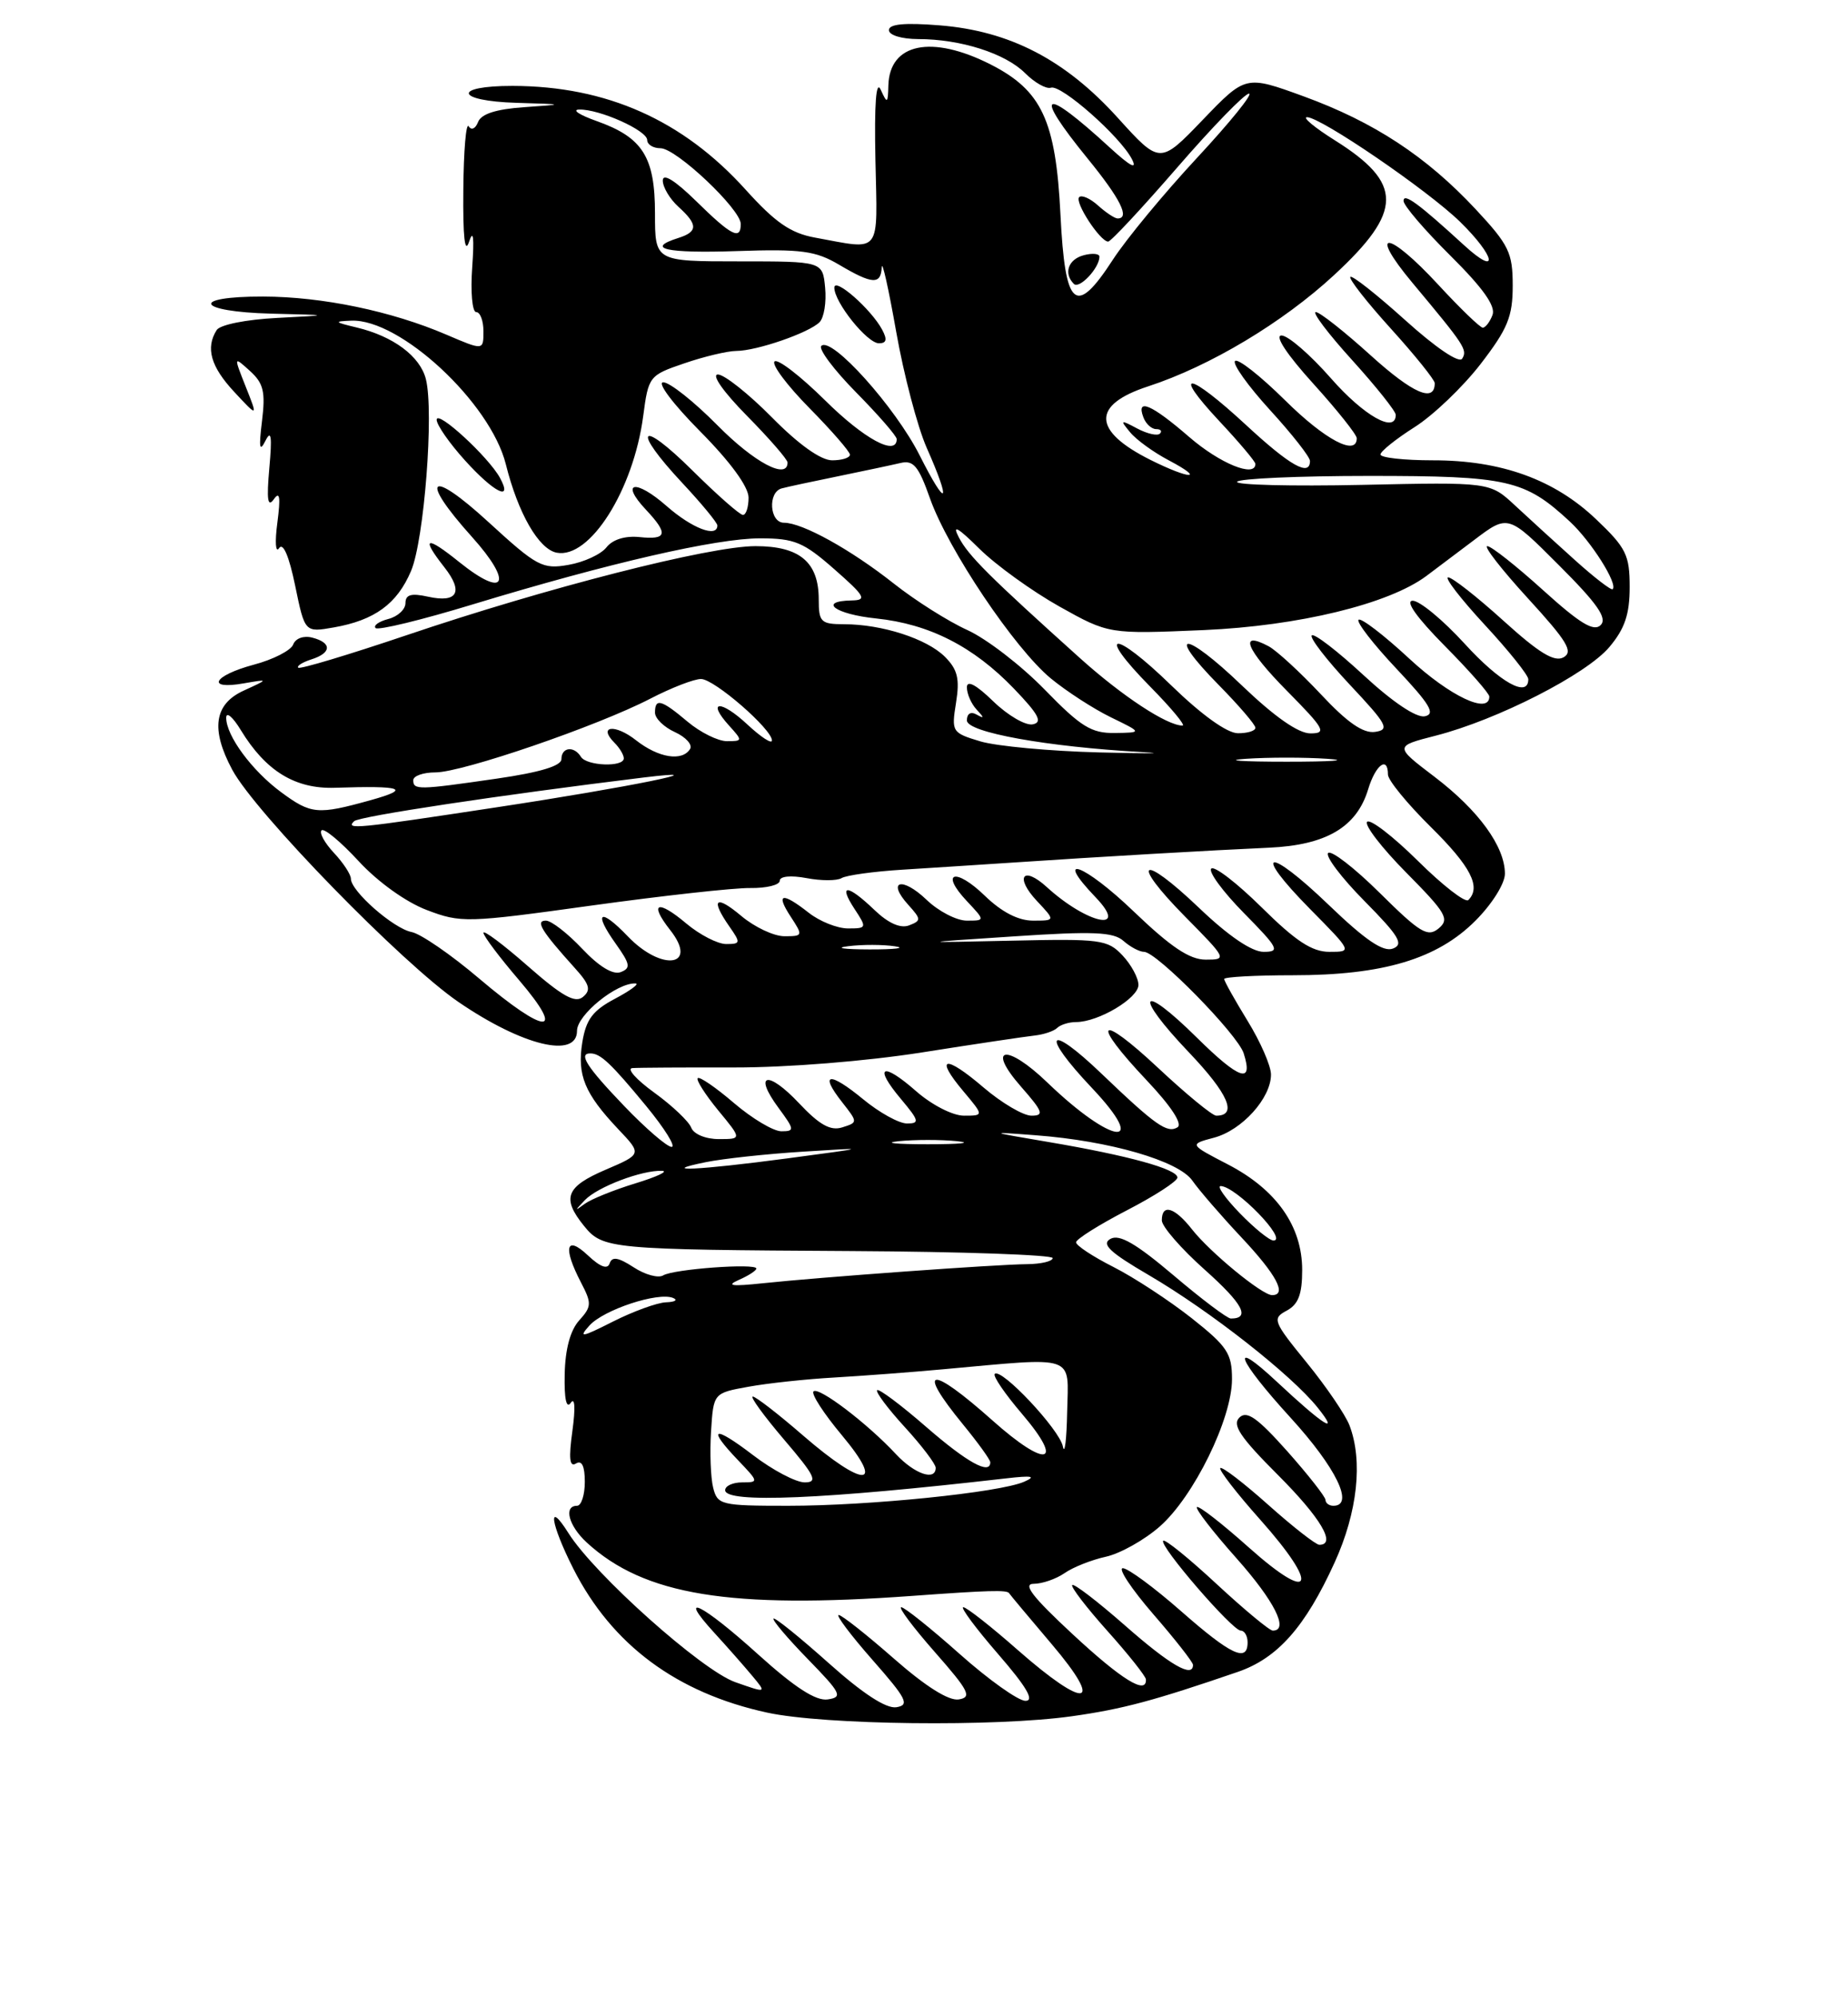 <?xml version="1.0" encoding="UTF-8" standalone="no"?>
<!DOCTYPE svg PUBLIC "-//W3C//DTD SVG 1.1//EN" "http://www.w3.org/Graphics/SVG/1.1/DTD/svg11.dtd" >
<svg xmlns="http://www.w3.org/2000/svg" xmlns:xlink="http://www.w3.org/1999/xlink" version="1.1" viewBox="0 0 237 256">
 <g >
 <path fill="currentColor"
d=" M 137.50 219.97 C 144.01 219.05 147.96 217.99 158.72 214.30 C 163.84 212.55 167.40 208.53 171.16 200.27 C 174.10 193.83 174.81 187.26 173.07 182.70 C 172.56 181.36 170.10 177.74 167.59 174.66 C 163.26 169.35 163.13 169.00 165.01 167.99 C 166.51 167.19 167.00 165.90 167.00 162.78 C 167.00 157.17 163.71 152.49 157.50 149.26 C 152.50 146.67 152.50 146.67 155.69 145.82 C 159.28 144.87 163.00 140.75 163.00 137.73 C 163.00 136.62 161.65 133.53 160.00 130.85 C 158.35 128.16 157.00 125.75 157.00 125.48 C 157.00 125.22 160.97 125.00 165.82 125.00 C 177.36 125.00 184.31 122.93 189.22 118.01 C 191.35 115.88 193.00 113.25 193.00 111.99 C 193.00 108.51 189.64 103.88 183.98 99.57 C 178.82 95.65 178.82 95.65 184.13 94.29 C 192.02 92.27 203.45 86.44 206.40 82.93 C 208.37 80.59 209.00 78.74 209.00 75.25 C 209.00 71.14 208.55 70.22 204.72 66.58 C 199.36 61.46 192.52 58.99 183.75 59.00 C 180.04 59.00 177.02 58.66 177.04 58.25 C 177.06 57.84 179.03 56.26 181.41 54.75 C 183.80 53.24 187.61 49.60 189.88 46.66 C 193.36 42.14 194.00 40.59 194.00 36.61 C 194.00 32.39 193.52 31.40 189.25 26.82 C 182.93 20.05 176.21 15.64 167.19 12.35 C 159.75 9.64 159.75 9.64 154.25 15.36 C 148.76 21.07 148.76 21.07 143.35 15.10 C 136.62 7.66 129.51 3.97 120.51 3.25 C 116.01 2.89 114.00 3.08 114.00 3.86 C 114.00 4.51 115.62 5.00 117.75 5.01 C 123.20 5.01 128.93 6.84 131.47 9.38 C 132.69 10.60 134.18 11.44 134.78 11.24 C 136.09 10.80 143.68 17.50 145.17 20.41 C 145.89 21.81 144.96 21.32 142.37 18.95 C 133.66 10.95 132.36 11.58 139.50 20.34 C 143.69 25.48 144.95 28.00 143.33 28.00 C 142.96 28.00 141.83 27.25 140.82 26.34 C 139.81 25.43 138.72 24.95 138.40 25.27 C 137.78 25.89 141.05 30.91 142.11 30.97 C 142.44 30.99 146.42 26.72 150.95 21.50 C 155.48 16.27 159.63 12.00 160.18 12.00 C 160.73 12.00 157.72 15.71 153.50 20.25 C 149.28 24.79 144.43 30.65 142.72 33.29 C 137.93 40.66 136.60 39.52 136.00 27.49 C 135.40 15.43 133.60 11.59 127.02 8.25 C 119.47 4.43 114.08 5.54 113.93 10.95 C 113.87 13.29 113.79 13.34 112.95 11.50 C 112.35 10.19 112.12 13.27 112.27 20.50 C 112.53 32.84 113.16 32.03 104.50 30.45 C 101.39 29.88 99.43 28.52 95.66 24.35 C 87.60 15.40 77.80 11.04 65.75 11.01 C 57.95 11.00 58.40 12.95 66.25 13.18 C 72.50 13.37 72.50 13.37 67.20 13.74 C 63.62 13.99 61.71 14.60 61.31 15.64 C 60.98 16.50 60.45 16.74 60.11 16.19 C 59.77 15.65 59.46 19.32 59.42 24.35 C 59.36 30.36 59.61 32.64 60.15 31.00 C 60.70 29.33 60.83 30.40 60.56 34.25 C 60.33 37.41 60.56 40.00 61.07 40.00 C 61.58 40.00 62.00 41.11 62.00 42.46 C 62.00 44.93 62.00 44.93 57.26 42.90 C 50.20 39.87 41.34 38.03 33.75 38.01 C 24.27 37.99 25.16 39.95 34.75 40.20 C 42.50 40.39 42.50 40.39 35.53 40.75 C 31.57 40.95 28.23 41.62 27.79 42.30 C 26.34 44.59 27.02 46.99 30.04 50.23 C 33.08 53.50 33.08 53.50 31.52 49.58 C 29.96 45.65 29.96 45.65 32.06 47.55 C 33.80 49.13 34.06 50.22 33.60 53.98 C 33.18 57.38 33.29 58.00 34.04 56.50 C 34.78 55.02 34.91 55.93 34.54 60.00 C 34.18 64.03 34.33 65.10 35.11 64.00 C 35.88 62.90 36.00 63.69 35.57 67.00 C 35.24 69.47 35.34 70.94 35.79 70.26 C 36.30 69.48 37.07 71.27 37.85 75.05 C 39.09 81.07 39.09 81.07 42.80 80.42 C 48.05 79.50 50.93 77.40 52.72 73.17 C 54.40 69.20 55.67 52.79 54.62 48.60 C 53.88 45.66 50.43 43.09 45.72 41.97 C 42.87 41.29 42.79 41.19 45.05 41.10 C 51.31 40.85 62.89 51.61 64.87 59.50 C 66.44 65.80 69.09 70.39 71.39 70.84 C 75.64 71.66 81.23 62.83 82.49 53.32 C 83.16 48.23 83.26 48.10 87.76 46.57 C 90.29 45.70 93.29 44.99 94.43 44.98 C 97.06 44.97 103.74 42.66 105.10 41.30 C 105.68 40.72 106.00 38.73 105.82 36.88 C 105.50 33.50 105.50 33.50 94.75 33.50 C 84.00 33.50 84.00 33.50 84.00 27.36 C 84.00 20.10 82.42 17.61 76.50 15.51 C 74.30 14.73 73.30 14.07 74.28 14.04 C 76.88 13.98 83.00 16.72 83.00 17.95 C 83.00 18.53 83.77 19.00 84.71 19.00 C 86.72 19.00 95.00 26.82 95.00 28.71 C 95.00 30.83 93.80 30.22 89.29 25.79 C 86.55 23.11 85.00 22.15 85.00 23.14 C 85.00 23.99 85.90 25.50 87.00 26.50 C 89.52 28.78 89.52 29.70 87.00 30.50 C 82.67 31.87 85.43 32.49 94.55 32.18 C 102.77 31.90 104.59 32.15 107.61 33.93 C 111.89 36.46 112.98 36.52 113.08 34.25 C 113.13 33.29 113.96 37.00 114.93 42.50 C 115.90 48.01 117.66 54.70 118.84 57.38 C 122.06 64.64 121.45 65.32 117.95 58.38 C 114.84 52.20 106.62 43.05 105.33 44.34 C 104.94 44.73 106.95 47.41 109.81 50.31 C 112.66 53.20 115.00 55.89 115.00 56.28 C 115.00 58.53 110.82 56.27 105.81 51.31 C 102.64 48.18 99.73 45.94 99.33 46.33 C 98.94 46.73 100.95 49.41 103.81 52.31 C 106.66 55.20 109.00 57.89 109.00 58.28 C 109.00 58.68 107.97 59.00 106.72 59.00 C 105.27 59.00 102.43 56.98 99.00 53.50 C 96.01 50.48 92.89 48.00 92.07 48.00 C 91.20 48.00 92.78 50.24 95.78 53.28 C 98.65 56.19 101.00 58.89 101.00 59.28 C 101.00 61.55 96.72 59.28 92.00 54.50 C 89.01 51.48 85.89 49.00 85.06 49.00 C 84.22 49.00 86.31 51.78 89.78 55.28 C 93.66 59.19 96.00 62.39 96.00 63.78 C 96.00 65.00 95.68 66.00 95.28 66.00 C 94.88 66.00 91.96 63.43 88.78 60.28 C 81.99 53.56 80.94 54.88 87.50 61.90 C 89.97 64.54 92.00 67.00 92.00 67.35 C 92.00 68.97 88.75 67.72 85.50 64.87 C 81.52 61.37 79.45 61.72 82.83 65.32 C 85.74 68.42 85.56 69.21 82.03 68.84 C 80.18 68.65 78.58 69.14 77.78 70.15 C 77.08 71.05 74.88 72.06 72.91 72.40 C 69.57 72.99 68.86 72.61 62.66 66.93 C 55.05 59.95 53.66 61.18 60.53 68.82 C 65.86 74.75 64.84 76.81 58.92 72.06 C 54.61 68.59 53.93 68.82 56.99 72.71 C 59.47 75.87 58.68 77.31 54.90 76.48 C 52.73 76.00 52.00 76.21 52.00 77.30 C 52.00 78.11 51.01 79.03 49.79 79.34 C 48.58 79.66 47.85 80.18 48.17 80.50 C 48.49 80.82 54.09 79.46 60.62 77.47 C 78.15 72.15 91.85 69.00 97.50 69.00 C 101.90 69.01 103.04 69.48 107.00 72.96 C 110.94 76.42 111.22 76.92 109.25 76.96 C 104.82 77.04 107.10 78.73 112.37 79.27 C 119.17 79.98 124.82 82.85 130.02 88.25 C 133.21 91.57 133.75 92.58 132.45 92.84 C 131.54 93.03 129.26 91.71 127.39 89.90 C 125.18 87.75 124.00 87.13 124.00 88.10 C 124.00 88.93 124.56 90.21 125.25 90.95 C 126.25 92.02 126.25 92.15 125.25 91.59 C 124.50 91.16 124.00 91.46 124.00 92.34 C 124.00 93.87 134.27 95.72 146.50 96.40 C 149.80 96.58 147.32 96.60 141.00 96.44 C 134.68 96.28 127.81 95.64 125.75 95.03 C 122.08 93.93 122.01 93.81 122.61 90.06 C 123.10 87.00 122.81 85.81 121.18 84.18 C 118.87 81.87 113.11 80.01 108.25 80.01 C 105.27 80.00 105.00 79.74 105.00 76.83 C 105.00 72.05 102.56 70.00 96.89 70.00 C 91.00 70.00 70.11 75.33 52.07 81.44 C 44.69 83.93 38.47 85.80 38.25 85.58 C 38.03 85.36 38.78 84.89 39.92 84.52 C 42.53 83.70 42.60 82.39 40.06 81.73 C 38.95 81.44 37.90 81.81 37.60 82.61 C 37.31 83.37 35.03 84.54 32.53 85.20 C 27.35 86.59 26.35 88.45 31.25 87.59 C 34.50 87.03 34.50 87.03 31.25 88.52 C 27.46 90.25 27.00 93.48 29.79 98.67 C 32.75 104.18 51.60 123.51 58.80 128.43 C 67.00 134.04 74.00 135.74 74.00 132.12 C 74.00 130.08 79.10 125.95 81.50 126.05 C 82.05 126.07 80.87 126.95 78.89 128.00 C 76.01 129.52 75.16 130.66 74.68 133.59 C 74.00 137.80 74.97 140.16 79.28 144.72 C 82.33 147.93 82.33 147.93 77.66 149.93 C 72.57 152.11 72.01 153.56 74.89 157.12 C 77.30 160.09 78.15 160.17 109.25 160.35 C 123.41 160.43 135.00 160.84 135.00 161.25 C 135.00 161.66 133.54 162.01 131.75 162.03 C 127.80 162.06 105.15 163.70 97.81 164.48 C 93.83 164.90 93.06 164.80 94.75 164.05 C 95.99 163.51 97.00 162.85 97.00 162.59 C 97.00 161.88 86.37 162.66 85.05 163.47 C 84.43 163.85 82.72 163.39 81.26 162.43 C 79.31 161.16 78.49 161.02 78.19 161.92 C 77.92 162.74 77.00 162.41 75.39 160.90 C 72.58 158.25 72.17 159.89 74.52 164.40 C 75.90 167.04 75.88 167.47 74.28 169.24 C 73.14 170.50 72.48 172.93 72.42 176.15 C 72.35 179.31 72.64 180.63 73.20 179.80 C 73.73 179.02 73.81 180.47 73.41 183.39 C 72.92 186.93 73.04 188.09 73.87 187.58 C 74.62 187.12 75.00 187.91 75.00 189.94 C 75.00 191.62 74.55 193.00 74.00 193.00 C 72.24 193.00 72.93 195.58 75.25 197.71 C 82.61 204.46 93.56 206.25 117.00 204.55 C 126.75 203.84 129.15 203.77 129.41 204.20 C 129.50 204.36 131.97 207.31 134.89 210.75 C 141.71 218.78 139.30 219.19 130.54 211.50 C 127.10 208.47 123.95 206.00 123.54 206.00 C 123.13 206.00 125.14 208.70 128.00 212.00 C 131.67 216.23 132.70 218.00 131.51 218.00 C 130.59 218.00 126.79 215.30 123.08 212.00 C 119.37 208.70 115.99 206.00 115.58 206.00 C 115.17 206.00 117.11 208.59 119.89 211.75 C 124.28 216.74 124.68 217.54 122.96 217.82 C 121.68 218.03 118.71 216.16 114.62 212.57 C 111.13 209.51 107.95 207.00 107.56 207.00 C 107.16 207.00 109.11 209.59 111.89 212.75 C 116.28 217.74 116.69 218.54 114.96 218.82 C 113.65 219.03 110.64 217.07 106.25 213.14 C 102.55 209.84 99.38 207.28 99.20 207.46 C 99.02 207.65 101.00 209.98 103.60 212.65 C 107.88 217.04 108.12 217.53 106.15 217.82 C 104.64 218.04 101.94 216.30 97.25 212.07 C 90.06 205.57 86.68 203.89 91.58 209.25 C 93.22 211.04 95.41 213.52 96.45 214.77 C 98.34 217.03 98.34 217.03 94.28 215.60 C 89.99 214.08 76.24 201.81 72.90 196.50 C 70.15 192.13 70.58 195.23 73.53 201.07 C 78.48 210.82 86.78 216.99 98.39 219.51 C 105.69 221.10 127.70 221.36 137.50 219.97 Z  M 64.12 61.25 C 62.65 58.56 56.00 52.45 56.00 53.80 C 56.00 54.46 57.63 56.80 59.62 59.00 C 63.36 63.14 65.82 64.37 64.12 61.25 Z  M 113.13 42.25 C 111.71 39.61 107.00 35.48 107.00 36.87 C 107.00 38.75 111.21 44.00 112.72 44.00 C 113.70 44.00 113.81 43.52 113.13 42.25 Z  M 141.00 32.90 C 141.00 32.51 140.10 32.42 139.00 32.71 C 136.99 33.23 136.37 35.04 137.72 36.39 C 138.42 37.09 141.00 34.35 141.00 32.90 Z  M 137.55 209.45 C 132.42 204.69 131.11 203.00 132.57 203.00 C 133.66 203.00 135.44 202.38 136.53 201.63 C 137.61 200.87 140.00 199.93 141.82 199.53 C 143.65 199.13 146.76 197.39 148.73 195.66 C 153.10 191.83 158.00 181.84 158.00 176.77 C 158.00 173.48 157.40 172.57 152.81 168.94 C 149.95 166.69 145.45 163.74 142.81 162.40 C 140.16 161.06 138.00 159.64 138.00 159.23 C 138.01 158.83 140.93 156.99 144.50 155.14 C 148.08 153.29 151.00 151.40 151.00 150.93 C 151.00 149.84 144.70 148.11 134.50 146.38 C 126.70 145.06 126.66 145.04 132.83 145.51 C 142.30 146.22 151.17 148.79 152.92 151.33 C 153.75 152.52 156.57 155.79 159.21 158.60 C 163.72 163.40 165.10 166.00 163.14 166.00 C 161.86 166.00 155.20 160.53 152.87 157.57 C 150.64 154.73 149.00 154.24 149.00 156.42 C 149.00 157.20 151.48 160.05 154.51 162.75 C 159.40 167.11 160.41 169.00 157.85 169.00 C 157.40 169.00 154.09 166.51 150.50 163.46 C 145.68 159.38 143.56 158.15 142.41 158.79 C 141.21 159.46 142.30 160.50 147.34 163.44 C 155.19 168.03 165.60 176.20 168.98 180.41 C 171.92 184.08 169.73 182.69 163.77 177.12 C 157.53 171.29 158.63 174.18 165.52 181.72 C 171.37 188.13 173.73 193.00 171.00 193.00 C 170.45 193.00 170.00 192.66 169.99 192.25 C 169.98 191.84 167.77 189.03 165.08 186.00 C 161.25 181.71 159.90 180.76 158.95 181.69 C 157.99 182.62 159.05 184.21 163.86 189.02 C 169.37 194.53 171.43 198.00 169.20 198.00 C 168.76 198.00 165.81 195.70 162.65 192.88 C 159.49 190.06 156.72 187.94 156.50 188.17 C 156.28 188.39 158.58 191.37 161.62 194.78 C 169.28 203.38 168.38 205.67 160.20 198.38 C 156.74 195.29 153.72 192.94 153.50 193.17 C 153.28 193.39 155.55 196.33 158.55 199.70 C 163.44 205.19 165.36 209.00 163.23 209.00 C 162.81 209.00 159.57 206.31 156.03 203.03 C 152.50 199.75 149.41 197.25 149.18 197.48 C 148.60 198.07 158.04 209.00 159.12 209.00 C 159.60 209.00 160.00 209.68 160.00 210.50 C 160.00 213.13 157.88 212.14 151.46 206.50 C 148.01 203.47 144.65 201.00 144.00 201.00 C 143.34 201.00 145.10 203.65 147.90 206.89 C 150.71 210.12 153.00 213.05 153.00 213.39 C 153.00 215.12 150.08 213.44 144.32 208.38 C 140.79 205.28 137.73 202.93 137.51 203.16 C 137.29 203.38 139.32 206.02 142.01 209.03 C 144.71 212.04 146.93 214.84 146.96 215.25 C 147.07 217.29 143.85 215.30 137.55 209.45 Z  M 91.46 190.68 C 91.14 189.41 91.02 186.16 91.19 183.46 C 91.50 178.55 91.50 178.55 96.00 177.74 C 98.47 177.29 103.42 176.76 107.00 176.56 C 110.58 176.35 116.88 175.88 121.00 175.50 C 138.22 173.94 137.02 173.53 136.86 180.95 C 136.79 184.55 136.54 186.56 136.31 185.40 C 135.89 183.23 128.40 175.27 127.57 176.10 C 127.31 176.36 128.88 178.66 131.07 181.22 C 136.61 187.71 134.22 188.25 127.29 182.07 C 119.25 174.91 117.42 175.15 123.50 182.57 C 125.42 184.91 127.00 187.10 127.00 187.42 C 127.00 189.09 124.04 187.46 118.78 182.89 C 115.54 180.07 112.71 177.96 112.49 178.18 C 112.26 178.40 113.86 180.54 116.04 182.92 C 118.22 185.30 120.00 187.65 120.00 188.13 C 120.00 189.86 117.30 188.94 114.92 186.40 C 111.24 182.44 104.98 177.69 104.33 178.34 C 104.01 178.66 105.65 181.19 107.97 183.96 C 113.63 190.73 110.80 190.75 103.00 184.00 C 99.83 181.25 96.92 179.00 96.54 179.00 C 96.16 179.00 97.96 181.47 100.54 184.50 C 104.54 189.18 104.94 190.00 103.20 190.00 C 102.07 190.00 99.09 188.43 96.58 186.51 C 91.47 182.61 90.60 182.93 94.69 187.20 C 97.30 189.93 97.32 190.00 95.19 190.00 C 93.98 190.00 93.00 190.45 93.00 191.00 C 93.00 192.71 105.68 192.17 129.00 189.49 C 132.37 189.10 132.96 189.21 131.34 189.92 C 128.19 191.30 111.50 193.00 101.06 193.00 C 92.46 193.00 92.01 192.89 91.46 190.68 Z  M 75.60 169.89 C 77.44 167.86 84.39 165.57 86.32 166.36 C 86.97 166.63 86.56 166.88 85.42 166.92 C 84.28 166.96 81.21 168.08 78.61 169.39 C 74.58 171.43 74.14 171.51 75.60 169.89 Z  M 159.00 155.50 C 157.13 153.57 156.03 152.01 156.55 152.02 C 158.52 152.07 165.24 159.00 163.32 159.00 C 162.81 159.00 160.87 157.43 159.00 155.50 Z  M 75.00 153.83 C 76.63 152.12 82.34 149.96 84.90 150.07 C 85.78 150.11 84.25 150.83 81.50 151.67 C 78.75 152.51 75.83 153.69 75.00 154.29 C 73.67 155.27 73.67 155.22 75.00 153.83 Z  M 90.50 148.96 C 92.70 148.51 98.33 147.90 103.00 147.61 C 111.50 147.07 111.50 147.07 101.00 148.47 C 89.56 149.99 84.15 150.25 90.50 148.96 Z  M 80.04 141.75 C 75.22 136.73 74.11 134.98 75.75 135.02 C 77.03 135.04 78.38 136.32 82.86 141.75 C 85.24 144.64 86.71 147.00 86.13 147.00 C 85.55 147.00 82.81 144.64 80.04 141.75 Z  M 115.25 146.27 C 117.31 146.06 120.69 146.06 122.75 146.27 C 124.81 146.49 123.12 146.66 119.00 146.66 C 114.88 146.66 113.19 146.49 115.25 146.27 Z  M 88.65 144.54 C 88.35 143.74 86.21 141.71 83.90 140.04 C 81.59 138.37 80.33 136.95 81.10 136.90 C 81.87 136.84 87.76 136.81 94.19 136.82 C 100.97 136.83 111.05 136.02 118.19 134.90 C 124.96 133.83 131.48 132.86 132.67 132.73 C 133.86 132.60 135.17 132.16 135.58 131.75 C 136.00 131.34 137.09 131.00 138.01 131.00 C 140.87 131.00 146.00 127.94 146.00 126.24 C 146.00 125.35 145.08 123.65 143.96 122.46 C 142.05 120.43 141.14 120.31 129.71 120.57 C 117.50 120.84 117.50 120.84 130.00 120.02 C 140.19 119.34 142.79 119.45 144.08 120.60 C 144.95 121.37 146.14 122.00 146.72 122.00 C 148.34 122.00 158.73 132.58 159.50 135.01 C 160.77 139.00 158.97 138.40 153.50 133.00 C 146.15 125.74 145.29 127.35 152.48 134.89 C 157.54 140.20 158.75 143.00 155.98 143.00 C 155.48 143.00 152.13 140.25 148.54 136.89 C 140.82 129.67 139.79 130.78 147.06 138.47 C 150.19 141.78 151.69 144.07 151.01 144.49 C 149.70 145.30 148.19 144.24 141.27 137.62 C 134.33 130.97 133.36 132.39 140.03 139.44 C 147.50 147.34 142.66 146.77 134.34 138.77 C 129.08 133.70 126.41 134.12 130.96 139.30 C 133.76 142.49 133.94 143.00 132.28 143.00 C 131.23 143.00 128.46 141.37 126.13 139.38 C 121.18 135.14 119.79 135.41 123.55 139.87 C 126.18 143.00 126.18 143.00 123.62 143.00 C 122.19 143.00 119.51 141.63 117.50 139.87 C 113.13 136.03 111.97 136.62 115.55 140.87 C 117.88 143.65 117.97 144.00 116.32 144.00 C 115.29 144.00 112.76 142.60 110.68 140.88 C 106.34 137.31 105.03 137.50 108.00 141.27 C 110.03 143.86 110.03 143.86 108.01 144.50 C 106.51 144.97 105.10 144.19 102.48 141.41 C 98.45 137.13 96.56 137.56 99.85 142.01 C 101.90 144.79 101.93 145.00 100.21 145.00 C 99.19 145.00 96.46 143.37 94.13 141.38 C 91.81 139.39 89.71 137.95 89.48 138.19 C 89.25 138.42 90.43 140.27 92.10 142.31 C 95.15 146.00 95.15 146.00 92.18 146.00 C 90.50 146.00 88.97 145.37 88.65 144.54 Z  M 61.46 125.43 C 57.86 122.37 53.95 119.68 52.78 119.46 C 50.46 119.01 45.00 114.22 45.00 112.63 C 45.00 112.08 44.02 110.59 42.83 109.32 C 41.64 108.05 40.92 106.75 41.24 106.43 C 41.56 106.11 43.69 107.88 45.99 110.37 C 48.43 113.02 52.05 115.62 54.71 116.63 C 59.11 118.31 59.84 118.29 75.84 116.07 C 84.96 114.81 94.13 113.79 96.21 113.82 C 98.29 113.85 100.00 113.43 100.00 112.89 C 100.00 112.31 101.41 112.17 103.44 112.55 C 105.32 112.91 107.35 112.90 107.93 112.55 C 108.51 112.19 112.02 111.70 115.74 111.47 C 119.46 111.24 125.88 110.82 130.00 110.55 C 140.89 109.82 155.56 108.97 162.76 108.65 C 170.08 108.32 173.99 106.02 175.46 101.17 C 176.41 98.02 178.00 96.84 178.00 99.28 C 178.00 99.99 180.47 103.01 183.50 106.00 C 188.63 111.07 189.98 113.69 188.31 115.36 C 187.92 115.74 185.01 113.48 181.83 110.33 C 178.65 107.19 175.73 104.94 175.33 105.33 C 174.94 105.73 177.20 108.67 180.36 111.86 C 185.48 117.03 185.93 117.81 184.50 119.00 C 183.10 120.16 182.12 119.57 176.97 114.47 C 173.72 111.25 170.73 108.94 170.33 109.33 C 169.94 109.73 172.03 112.50 174.99 115.49 C 179.44 119.99 180.06 121.04 178.64 121.58 C 177.40 122.06 175.10 120.50 170.42 116.00 C 162.51 108.40 160.45 108.85 168.02 116.52 C 173.43 122.00 173.43 122.00 170.49 122.00 C 168.26 122.00 166.18 120.63 161.81 116.31 C 158.64 113.18 155.73 110.94 155.34 111.33 C 154.94 111.72 156.83 114.29 159.52 117.02 C 163.98 121.55 164.21 122.00 162.05 122.00 C 160.54 122.00 157.55 119.97 153.79 116.38 C 146.31 109.24 144.81 110.22 152.02 117.52 C 157.34 122.90 157.38 123.00 154.63 123.00 C 152.56 123.00 150.16 121.39 145.41 116.84 C 139.07 110.75 134.96 109.22 140.51 115.01 C 144.89 119.58 139.46 118.45 134.25 113.70 C 131.17 110.89 130.10 112.42 133.00 115.50 C 135.35 118.00 135.35 118.00 132.47 118.00 C 130.59 118.00 128.46 116.90 126.31 114.82 C 122.53 111.15 120.48 111.76 124.00 115.50 C 126.35 118.00 126.35 118.00 123.98 118.00 C 122.68 118.00 120.35 116.80 118.82 115.32 C 115.68 112.32 113.68 112.88 116.48 115.97 C 118.15 117.82 118.16 118.00 116.58 118.61 C 115.48 119.03 113.91 118.33 112.14 116.63 C 108.67 113.31 107.46 113.25 109.59 116.50 C 111.19 118.93 111.17 119.00 108.75 119.00 C 107.39 119.00 105.13 118.10 103.73 117.00 C 100.29 114.30 99.43 114.48 101.41 117.50 C 103.00 119.93 102.98 120.00 100.60 120.00 C 99.25 120.00 96.77 118.83 95.08 117.41 C 91.75 114.61 91.07 115.22 93.56 118.78 C 95.01 120.85 94.98 121.00 93.13 121.00 C 92.04 121.00 89.75 119.82 88.03 118.38 C 84.31 115.24 83.19 115.70 85.95 119.21 C 89.63 123.88 84.89 124.58 80.51 120.01 C 76.95 116.30 76.04 116.85 78.96 120.95 C 80.83 123.58 80.92 124.09 79.60 124.60 C 78.61 124.98 76.81 123.88 74.66 121.60 C 72.79 119.62 70.70 118.00 70.01 118.00 C 68.62 118.00 69.42 119.31 73.74 124.10 C 75.63 126.19 75.82 126.90 74.76 127.78 C 73.76 128.62 72.10 127.69 67.72 123.85 C 64.58 121.09 62.00 119.16 62.00 119.56 C 62.00 119.96 64.06 122.70 66.58 125.64 C 72.69 132.80 70.02 132.69 61.46 125.43 Z  M 108.77 121.28 C 110.57 121.05 113.27 121.06 114.77 121.29 C 116.27 121.51 114.80 121.70 111.50 121.69 C 108.20 121.68 106.97 121.50 108.77 121.28 Z  M 45.41 105.26 C 46.03 104.63 64.18 101.90 82.50 99.66 C 93.12 98.37 80.56 100.92 63.78 103.46 C 45.51 106.24 44.31 106.35 45.41 105.26 Z  M 36.03 101.52 C 32.31 98.77 29.01 94.31 29.01 92.00 C 29.01 91.17 29.86 91.89 30.89 93.59 C 34.09 98.84 37.86 101.14 42.96 100.97 C 51.67 100.68 52.82 101.09 47.50 102.57 C 40.73 104.45 39.90 104.38 36.03 101.52 Z  M 53.00 100.00 C 53.00 99.45 54.28 99.00 55.84 99.00 C 59.30 99.00 76.63 93.06 83.42 89.54 C 86.13 88.14 89.05 87.01 89.92 87.03 C 91.63 87.06 99.00 93.46 99.00 94.91 C 99.00 95.40 97.59 94.48 95.86 92.87 C 92.43 89.67 90.57 89.76 93.49 92.99 C 95.26 94.94 95.25 95.00 93.23 95.00 C 92.09 95.00 89.82 93.88 88.18 92.50 C 84.81 89.66 84.00 89.44 84.00 91.34 C 84.00 92.08 85.15 93.20 86.56 93.84 C 87.96 94.48 88.84 95.46 88.50 96.00 C 87.49 97.63 84.45 97.14 81.58 94.89 C 78.87 92.75 76.62 93.02 78.82 95.22 C 79.47 95.87 80.00 96.76 80.00 97.20 C 80.00 98.36 75.23 98.18 74.50 97.00 C 73.62 95.57 72.00 95.76 72.00 97.30 C 72.00 98.17 69.23 99.00 63.70 99.80 C 53.63 101.26 53.00 101.27 53.00 100.00 Z  M 159.75 97.26 C 162.64 97.06 167.36 97.06 170.25 97.26 C 173.14 97.46 170.78 97.63 165.00 97.63 C 159.22 97.63 156.86 97.46 159.75 97.26 Z  M 133.97 88.38 C 130.96 85.29 126.50 81.86 124.05 80.75 C 121.60 79.64 117.36 76.96 114.62 74.79 C 109.10 70.43 102.90 67.00 100.54 67.00 C 98.69 67.00 98.44 63.09 100.25 62.60 C 100.94 62.41 104.20 61.71 107.50 61.04 C 110.80 60.36 114.40 59.60 115.50 59.34 C 117.15 58.95 117.81 59.75 119.27 63.89 C 121.59 70.42 130.11 83.12 134.77 86.96 C 136.79 88.62 140.25 90.86 142.47 91.94 C 146.50 93.90 146.50 93.90 142.97 93.95 C 139.96 93.99 138.62 93.16 133.97 88.38 Z  M 150.21 87.85 C 142.79 80.63 140.39 80.78 147.52 88.02 C 150.22 90.76 152.08 93.00 151.66 93.00 C 149.66 93.00 143.93 89.23 138.50 84.35 C 126.89 73.91 124.19 71.23 122.97 68.88 C 122.07 67.16 122.81 67.57 125.61 70.34 C 127.75 72.45 132.36 75.77 135.85 77.73 C 142.20 81.28 142.20 81.28 154.37 80.76 C 166.51 80.23 178.08 77.43 182.92 73.83 C 183.90 73.10 186.66 71.02 189.06 69.21 C 193.41 65.92 193.41 65.92 199.92 72.44 C 204.87 77.38 206.16 79.24 205.28 80.12 C 204.40 81.00 202.62 79.92 197.89 75.64 C 194.46 72.54 191.25 70.00 190.74 70.00 C 190.24 70.00 192.58 73.01 195.95 76.69 C 200.99 82.19 201.80 83.53 200.52 84.25 C 199.35 84.90 197.39 83.71 192.81 79.56 C 189.43 76.50 186.24 74.00 185.72 74.00 C 185.21 74.00 187.31 76.73 190.39 80.06 C 193.48 83.39 196.00 86.54 196.00 87.06 C 196.00 89.50 192.38 87.49 187.83 82.50 C 185.06 79.47 182.07 77.00 181.18 77.00 C 180.16 77.00 181.68 79.14 185.28 82.78 C 188.43 85.96 191.00 88.88 191.00 89.28 C 191.00 91.63 185.96 89.25 180.77 84.45 C 177.47 81.39 174.53 79.14 174.23 79.44 C 173.93 79.73 176.12 82.56 179.09 85.71 C 183.41 90.30 184.14 91.52 182.72 91.81 C 181.63 92.02 178.59 89.98 174.86 86.53 C 171.51 83.43 168.53 81.14 168.23 81.44 C 167.93 81.73 170.12 84.57 173.09 87.74 C 177.92 92.88 178.27 93.53 176.34 93.81 C 174.82 94.02 172.78 92.61 169.39 88.98 C 166.74 86.16 163.74 83.40 162.71 82.84 C 158.79 80.75 159.81 83.25 165.02 88.52 C 169.88 93.44 170.19 94.00 168.05 94.00 C 166.50 94.00 163.46 91.87 159.29 87.88 C 151.90 80.78 149.33 80.72 156.31 87.81 C 158.89 90.43 161.00 92.89 161.00 93.28 C 161.00 93.68 159.99 93.99 158.75 93.98 C 157.36 93.97 154.09 91.62 150.21 87.85 Z  M 201.99 71.80 C 199.52 69.58 196.05 66.42 194.29 64.78 C 191.08 61.79 191.08 61.79 174.63 62.15 C 165.59 62.34 158.40 62.16 158.65 61.75 C 158.91 61.34 166.54 61.00 175.61 61.00 C 193.41 61.00 195.55 61.49 201.34 66.86 C 204.06 69.39 207.51 74.83 206.82 75.52 C 206.64 75.70 204.47 74.03 201.99 71.80 Z  M 147.55 58.95 C 140.08 55.22 139.97 51.89 147.25 49.52 C 155.18 46.93 164.50 41.35 171.10 35.25 C 179.95 27.06 179.97 23.50 171.20 17.99 C 168.61 16.37 167.00 15.03 167.61 15.02 C 169.35 14.99 183.09 24.37 187.25 28.43 C 191.84 32.92 192.28 35.57 187.75 31.42 C 181.92 26.08 180.00 24.67 180.00 25.75 C 180.00 26.34 182.71 29.50 186.02 32.78 C 190.19 36.92 191.84 39.24 191.41 40.37 C 191.07 41.27 190.50 42.00 190.16 42.00 C 189.82 42.00 187.25 39.52 184.46 36.50 C 177.99 29.49 175.33 29.29 181.14 36.25 C 187.86 44.29 188.22 44.84 187.52 45.97 C 187.13 46.60 184.15 44.58 180.23 41.05 C 176.58 37.76 173.41 35.26 173.18 35.49 C 172.94 35.72 175.28 38.71 178.38 42.13 C 181.47 45.54 184.00 48.69 184.00 49.11 C 184.00 51.66 181.21 50.45 175.81 45.57 C 172.43 42.51 169.25 40.00 168.75 40.00 C 168.24 40.00 170.34 42.78 173.42 46.17 C 176.49 49.56 179.00 52.71 179.00 53.17 C 179.00 55.61 174.92 53.31 170.69 48.49 C 168.04 45.47 165.19 43.00 164.35 43.00 C 163.43 43.00 165.03 45.43 168.42 49.17 C 171.49 52.56 174.00 55.71 174.00 56.17 C 174.00 58.53 169.92 56.37 164.81 51.31 C 161.64 48.18 158.76 45.91 158.39 46.27 C 158.03 46.63 160.05 49.46 162.87 52.55 C 165.69 55.63 168.00 58.57 168.00 59.08 C 168.00 61.14 165.46 59.71 159.83 54.50 C 152.43 47.65 150.13 47.29 156.36 53.96 C 158.91 56.68 161.00 59.16 161.00 59.46 C 161.00 61.27 156.45 59.42 152.50 56.00 C 147.67 51.82 145.67 50.96 146.64 53.50 C 146.95 54.33 147.69 55.00 148.27 55.00 C 148.86 55.00 149.07 55.26 148.75 55.58 C 148.43 55.90 147.12 55.60 145.84 54.92 C 143.68 53.77 143.61 53.81 144.93 55.40 C 145.71 56.36 147.96 57.99 149.93 59.02 C 154.67 61.53 152.60 61.47 147.55 58.95 Z "/>
</g>
</svg>
